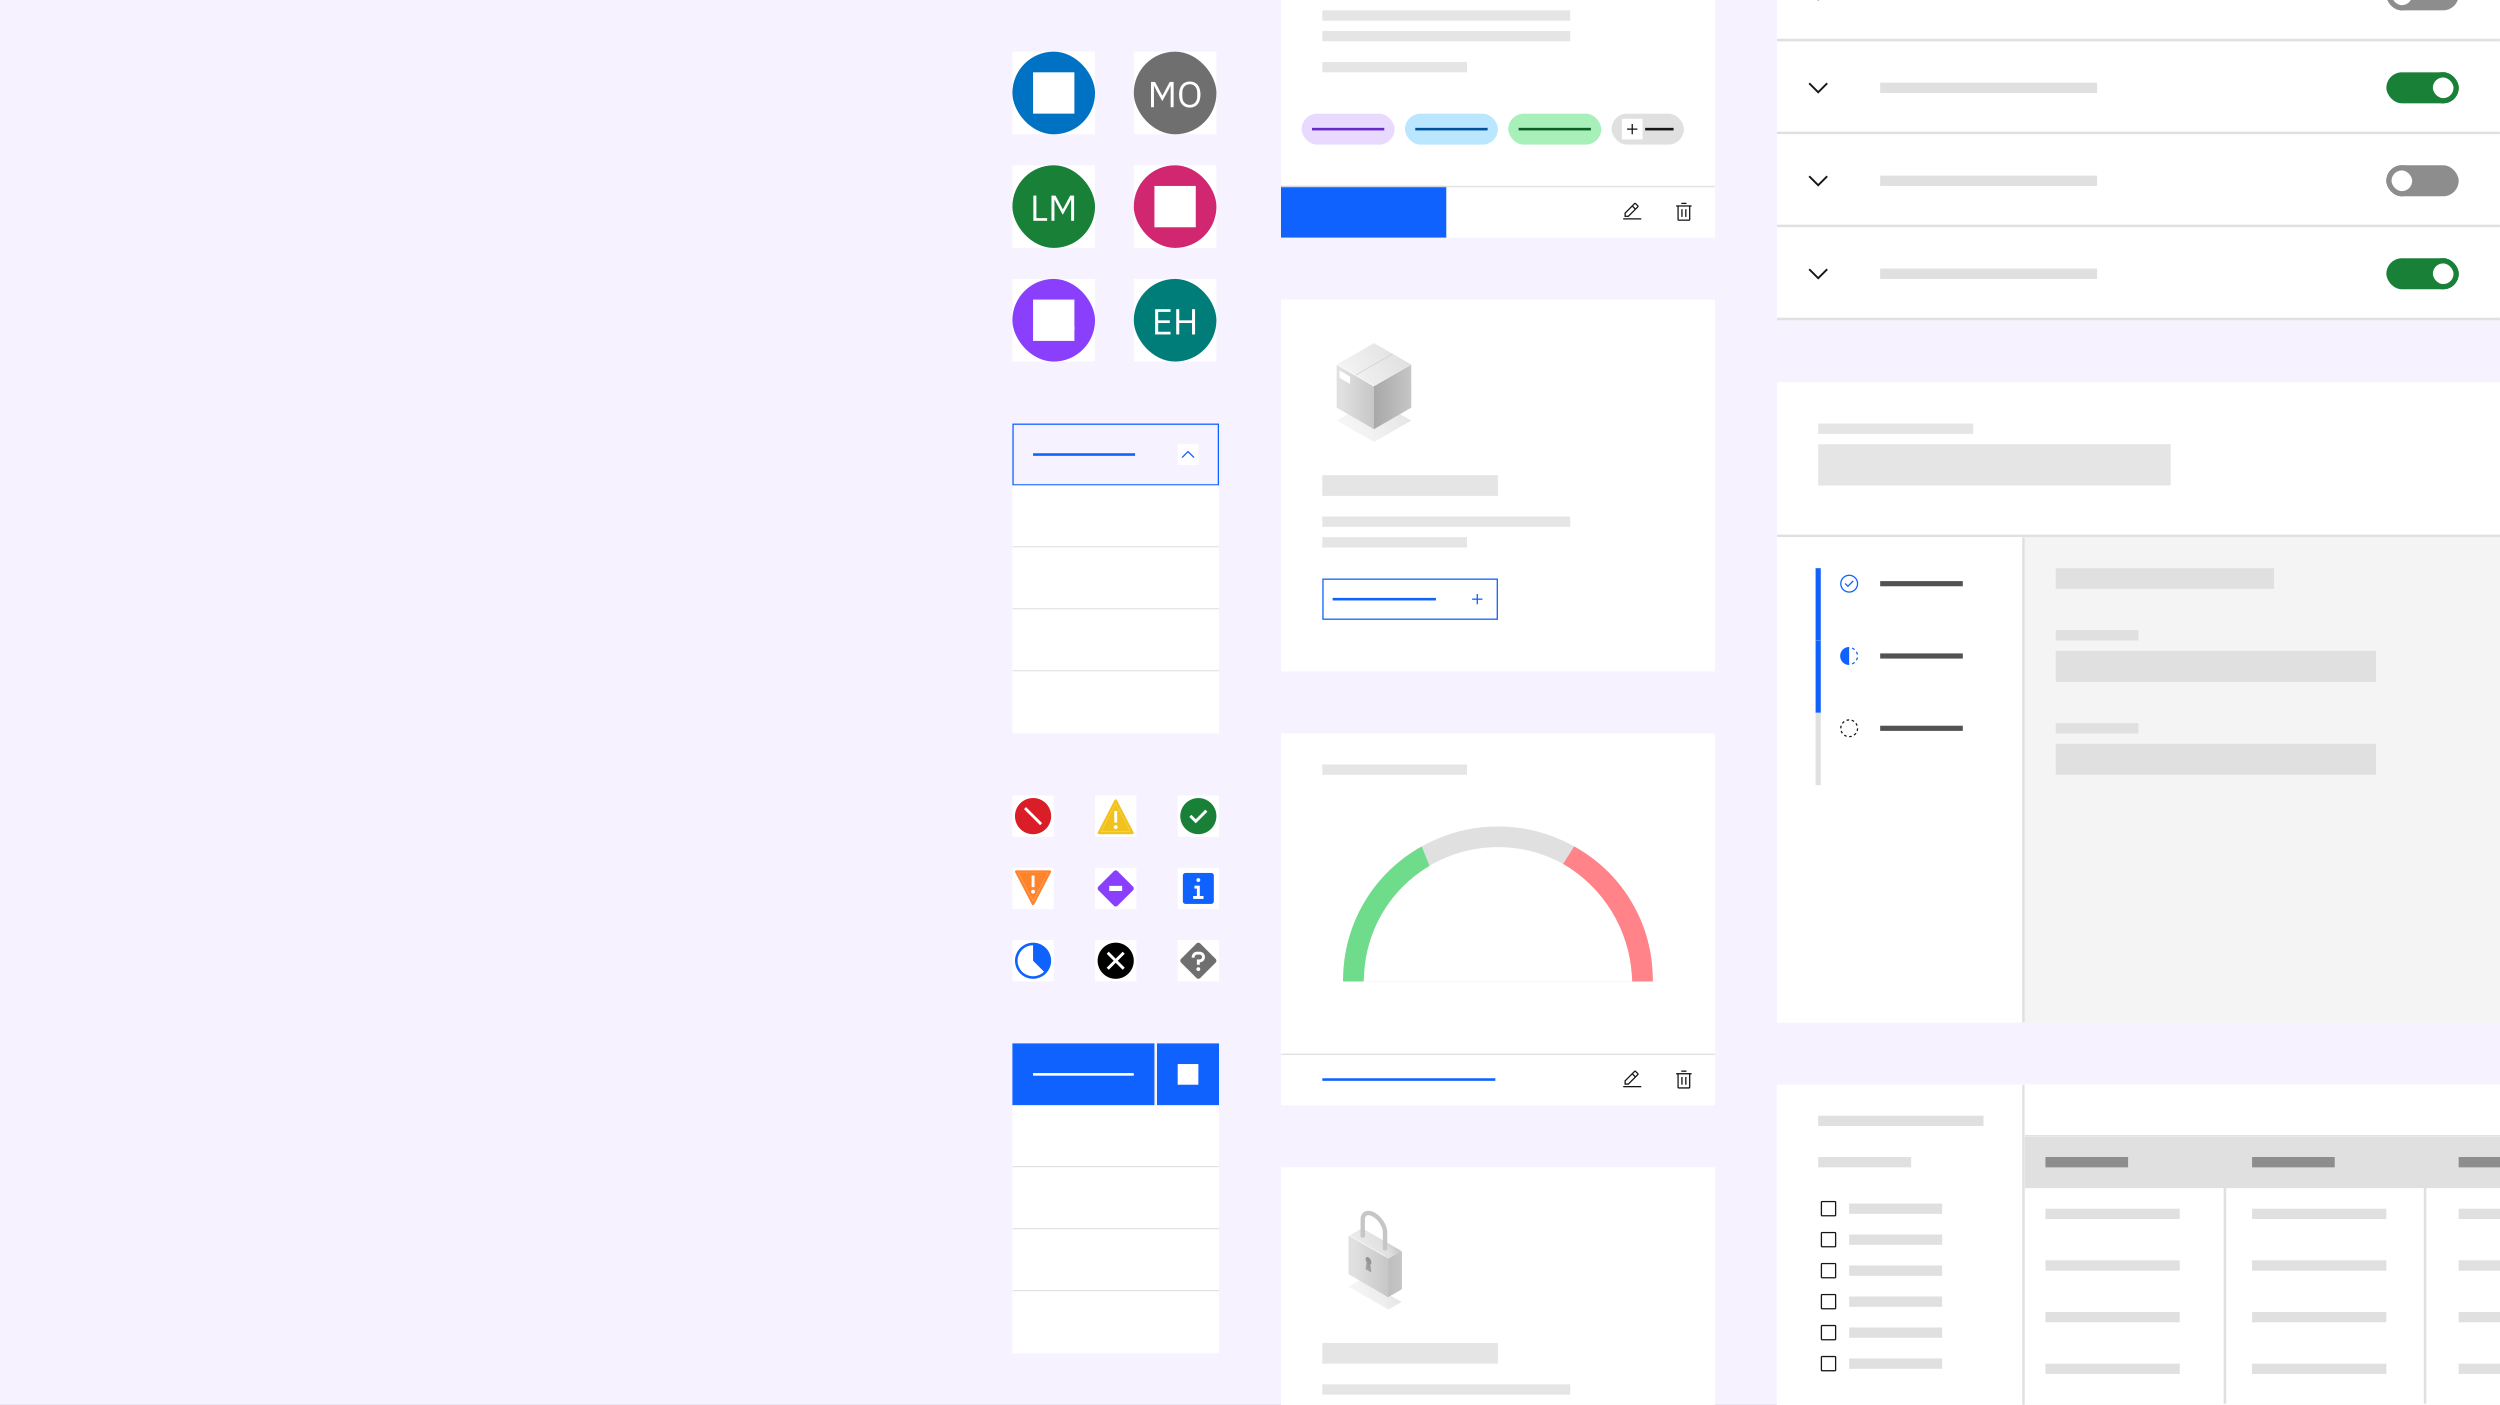 <svg width="1936" height="1088" viewBox="0 0 1936 1088" fill="none" xmlns="http://www.w3.org/2000/svg">
<rect x="0" y="0" width="1936" height="1088" fill="#333333" stroke="none"/>
<g clip-path="url(#clip0_26_95227)">
<rect width="1936" height="1088" fill="#F6F2FF"/>
<mask id="path-1-inside-1_26_95227" fill="white">
<path d="M1376 296H2208V416H1376V296Z"/>
</mask>
<path d="M1376 296H2208V416H1376V296Z" fill="white"/>
<rect width="120" height="8" transform="translate(1408 328)" fill="#E5E5E5"/>
<rect width="273" height="32" transform="translate(1408 344)" fill="#E5E5E5"/>
<path d="M2208 414H1376V418H2208V414Z" fill="#E0E0E0" mask="url(#path-1-inside-1_26_95227)"/>
<rect width="560" height="376" transform="translate(1376 416)" fill="#F4F4F4"/>
<rect width="169" height="16" transform="translate(1592 440)" fill="#E0E0E0"/>
<rect width="64" height="8" transform="translate(1592 488)" fill="#E0E0E0"/>
<rect width="248" height="24" transform="translate(1592 504)" fill="#E0E0E0"/>
<rect width="64" height="8" transform="translate(1592 560)" fill="#E0E0E0"/>
<rect width="248" height="24" transform="translate(1592 576)" fill="#E0E0E0"/>
<mask id="path-3-inside-2_26_95227" fill="white">
<path d="M1376 416H1568V792H1376V416Z"/>
</mask>
<path d="M1376 416H1568V792H1376V416Z" fill="white"/>
<rect width="16" height="16" transform="translate(1424 444)" fill="white" style="mix-blend-mode:multiply"/>
<path d="M1431 454.707L1428.5 452.207L1429.21 451.5L1431 453.293L1434.79 449.5L1435.5 450.207L1431 454.707Z" fill="#0F62FE"/>
<path d="M1432 445C1430.62 445 1429.26 445.411 1428.11 446.18C1426.96 446.949 1426.06 448.042 1425.53 449.321C1425 450.6 1424.86 452.008 1425.13 453.366C1425.4 454.723 1426.07 455.971 1427.05 456.95C1428.03 457.929 1429.28 458.595 1430.63 458.865C1431.99 459.136 1433.4 458.997 1434.68 458.467C1435.96 457.937 1437.05 457.04 1437.82 455.889C1438.59 454.738 1439 453.384 1439 452C1439 450.143 1438.26 448.363 1436.95 447.05C1435.64 445.737 1433.86 445 1432 445ZM1432 458C1430.81 458 1429.65 457.648 1428.67 456.989C1427.68 456.33 1426.91 455.392 1426.46 454.296C1426 453.2 1425.88 451.993 1426.12 450.829C1426.35 449.666 1426.92 448.596 1427.76 447.757C1428.6 446.918 1429.67 446.347 1430.83 446.115C1431.99 445.884 1433.2 446.003 1434.3 446.457C1435.39 446.911 1436.33 447.68 1436.99 448.667C1437.65 449.653 1438 450.813 1438 452C1438 453.591 1437.37 455.117 1436.24 456.243C1435.12 457.368 1433.59 458 1432 458Z" fill="#0F62FE"/>
<rect width="64" height="4" transform="translate(1456 450)" fill="#525252"/>
<path d="M1410 496V440H1406V496H1410Z" fill="#0F62FE" mask="url(#path-5-inside-3_26_95227)"/>
<rect width="16" height="16" transform="translate(1424 500)" fill="white" style="mix-blend-mode:multiply"/>
<path d="M1435.88 503.43L1436.52 502.664C1435.9 502.139 1435.2 501.726 1434.43 501.444L1434.09 502.382C1434.74 502.625 1435.35 502.979 1435.88 503.43Z" fill="#0F62FE"/>
<path d="M1437.9 507L1438.89 506.794C1438.75 505.995 1438.47 505.226 1438.07 504.523L1437.2 505C1437.55 505.622 1437.79 506.298 1437.9 507Z" fill="#0F62FE"/>
<path d="M1434.09 513.618L1434.43 514.557C1435.2 514.274 1435.9 513.861 1436.52 513.336L1435.88 512.57C1435.35 513.021 1434.74 513.375 1434.09 513.618Z" fill="#0F62FE"/>
<path d="M1437.2 511L1438.07 511.5C1438.47 510.789 1438.75 510.013 1438.89 509.206L1437.9 509.033C1437.79 509.724 1437.55 510.39 1437.2 511Z" fill="#0F62FE"/>
<path d="M1432 515V501C1430.14 501 1428.36 501.737 1427.05 503.05C1425.74 504.363 1425 506.143 1425 508C1425 509.857 1425.74 511.637 1427.05 512.95C1428.36 514.263 1430.14 515 1432 515Z" fill="#0F62FE"/>
<rect width="64" height="4" transform="translate(1456 506)" fill="#525252"/>
<path d="M1410 552V496H1406V552H1410Z" fill="#0F62FE" mask="url(#path-8-inside-4_26_95227)"/>
<rect width="16" height="16" transform="translate(1424 556)" fill="white" style="mix-blend-mode:multiply"/>
<path d="M1427.85 558.35C1427.28 558.79 1426.77 559.312 1426.35 559.9L1427.15 560.5C1427.52 559.991 1427.95 559.536 1428.45 559.15L1427.85 558.35Z" fill="#161616"/>
<path d="M1426.3 562.15L1425.35 561.85C1425.11 562.541 1424.99 563.268 1425 564H1426C1426 563.371 1426.1 562.746 1426.3 562.15Z" fill="#161616"/>
<path d="M1425.35 566.2C1425.58 566.897 1425.92 567.555 1426.35 568.15L1427.15 567.55C1426.79 567.044 1426.5 566.488 1426.3 565.9L1425.35 566.2Z" fill="#161616"/>
<path d="M1427.9 569.65C1428.5 570.081 1429.15 570.418 1429.85 570.65L1430.15 569.7C1429.56 569.498 1429.01 569.211 1428.5 568.85L1427.9 569.65Z" fill="#161616"/>
<path d="M1429.85 557.35L1430.15 558.3C1430.75 558.099 1431.37 557.998 1432 558V557C1431.27 556.99 1430.54 557.108 1429.85 557.35Z" fill="#161616"/>
<path d="M1436.1 569.65C1436.69 569.211 1437.21 568.689 1437.65 568.1L1436.85 567.5C1436.48 568.022 1436.02 568.478 1435.5 568.85L1436.1 569.65Z" fill="#161616"/>
<path d="M1437.7 565.85L1438.65 566.15C1438.87 565.453 1438.99 564.73 1439 564H1438C1438 564.629 1437.9 565.254 1437.7 565.85Z" fill="#161616"/>
<path d="M1438.6 561.8C1438.37 561.103 1438.03 560.445 1437.6 559.85L1436.8 560.45C1437.16 560.956 1437.45 561.512 1437.65 562.1L1438.6 561.8Z" fill="#161616"/>
<path d="M1436.05 558.3C1435.45 557.869 1434.8 557.532 1434.1 557.3L1433.8 558.25C1434.39 558.452 1434.94 558.739 1435.45 559.1L1436.05 558.3Z" fill="#161616"/>
<path d="M1434.15 570.65L1433.85 569.7C1433.25 569.901 1432.63 570.002 1432 570V571C1432.73 570.957 1433.45 570.839 1434.15 570.65Z" fill="#161616"/>
<rect width="64" height="4" transform="translate(1456 562)" fill="#525252"/>
<path d="M1410 608V552H1406V608H1410Z" fill="#E0E0E0" mask="url(#path-11-inside-5_26_95227)"/>
<path d="M1566 416V792H1570V416H1566Z" fill="#E0E0E0" mask="url(#path-3-inside-2_26_95227)"/>
<rect width="336" height="248" transform="translate(992 -104)" fill="white"/>
<rect x="1008" y="88" width="72" height="24" rx="12" fill="#E8DAFF"/>
<rect width="56" height="2" transform="translate(1016 99)" fill="#6929C4"/>
<rect x="1088" y="88" width="72" height="24" rx="12" fill="#BAE6FF"/>
<rect width="56" height="2" transform="translate(1096 99)" fill="#00539A"/>
<rect x="1168" y="88" width="72" height="24" rx="12" fill="#A7F0BA"/>
<rect width="56" height="2" transform="translate(1176 99)" fill="#0E6027"/>
<rect x="1248" y="88" width="56" height="24" rx="12" fill="#E0E0E0"/>
<rect width="16" height="16" transform="translate(1256 92)" fill="white" style="mix-blend-mode:multiply"/>
<path d="M1264.5 99.5V96H1263.5V99.5H1260V100.5H1263.5V104H1264.5V100.5H1268V99.5H1264.5Z" fill="#161616"/>
<rect width="22" height="2" transform="translate(1274 99)" fill="#161616"/>
<rect width="192" height="8" transform="translate(1024 8)" fill="#E5E5E5"/>
<rect width="192" height="8" transform="translate(1024 24)" fill="#E5E5E5"/>
<rect width="112" height="8" transform="translate(1024 48)" fill="#E5E5E5"/>
<mask id="path-19-inside-6_26_95227" fill="white">
<path d="M992 144H1328V184H992V144Z"/>
</mask>
<path d="M992 144H1328V184H992V144Z" fill="white"/>
<rect width="16" height="16" transform="translate(1296 156)" fill="white" style="mix-blend-mode:multiply"/>
<path d="M1303 162H1302V168H1303V162Z" fill="#161616"/>
<path d="M1306 162H1305V168H1306V162Z" fill="#161616"/>
<path d="M1298 159V160H1299V170C1299 170.265 1299.11 170.52 1299.29 170.707C1299.48 170.895 1299.73 171 1300 171H1308C1308.27 171 1308.52 170.895 1308.71 170.707C1308.89 170.52 1309 170.265 1309 170V160H1310V159H1298ZM1300 170V160H1308V170H1300Z" fill="#161616"/>
<path d="M1306 157H1302V158H1306V157Z" fill="#161616"/>
<rect width="16" height="16" transform="translate(1256 156)" fill="white" style="mix-blend-mode:multiply"/>
<path d="M1271 169H1257V170H1271V169Z" fill="#161616"/>
<path d="M1268.7 160.5C1269.1 160.1 1269.1 159.5 1268.7 159.1L1266.9 157.3C1266.5 156.9 1265.9 156.9 1265.5 157.3L1258 164.8V168H1261.2L1268.7 160.5ZM1266.2 158L1268 159.8L1266.5 161.3L1264.7 159.5L1266.2 158ZM1259 167V165.2L1264 160.2L1265.8 162L1260.8 167H1259Z" fill="#161616"/>
<rect width="128" height="40" transform="translate(992 144)" fill="#0F62FE"/>
<path d="M992 145H1328V143H992V145Z" fill="#E0E0E0" mask="url(#path-19-inside-6_26_95227)"/>
<rect width="336" height="288" transform="translate(992 232)" fill="white"/>
<path d="M1064 342.34L1035.13 325.67L1064 309.01L1092.86 325.67L1064 342.34Z" fill="url(#paint0_linear_26_95227)"/>
<path d="M1064 332.35L1035.12 315.68L1035.13 282.33L1064 298.99V332.35Z" fill="url(#paint1_linear_26_95227)"/>
<path d="M1092.88 315.68L1064 332.35V298.99L1092.87 282.33L1092.88 315.68Z" fill="url(#paint2_linear_26_95227)"/>
<path d="M1064 298.99L1035.13 282.33L1064 265.66L1092.87 282.33L1064 298.99Z" fill="url(#paint3_linear_26_95227)"/>
<path d="M1049.97 290.67L1078.64 274.12L1078.22 273.88L1049.54 290.44L1049.97 290.67Z" fill="#C6C6C6"/>
<path d="M1064 299.24L1035.13 282.57V282.33L1035.34 282.21L1064.21 298.88L1064 298.99V299.24Z" fill="white"/>
<path d="M1045.49 297.33L1037.29 292.6L1037.3 286.91L1045.49 291.65V297.33Z" fill="white"/>
<rect width="136" height="16" transform="translate(1024 368)" fill="#E5E5E5"/>
<rect width="192" height="8" transform="translate(1024 400)" fill="#E5E5E5"/>
<rect width="112" height="8" transform="translate(1024 416)" fill="#E5E5E5"/>
<rect width="16" height="16" transform="translate(1136 456)" fill="white" style="mix-blend-mode:multiply"/>
<path d="M1144.5 463.5V460H1143.5V463.5H1140V464.5H1143.5V468H1144.5V464.5H1148V463.5H1144.5Z" fill="#0F62FE"/>
<rect x="1024.5" y="448.5" width="135" height="31" stroke="#0F62FE"/>
<rect width="80" height="2" transform="translate(1032 463)" fill="#0F62FE"/>
<rect width="336" height="248" transform="translate(992 568)" fill="white"/>
<path d="M1040 760C1040 693.726 1093.73 640 1160 640V640C1226.27 640 1280 693.726 1280 760V760H1040V760Z" fill="#E0E0E0"/>
<path d="M1056 760C1056 702.562 1102.56 656 1160 656V656C1217.44 656 1264 702.562 1264 760V760H1056V760Z" fill="white"/>
<rect width="112" height="8" transform="translate(1024 592)" fill="#E5E5E5"/>
<path d="M1056 760H1040L1040.26 753.685C1041.96 712.593 1064.99 675.368 1101 655.5L1107 670.5C1077.32 687.997 1058.32 719.15 1056.37 753.549L1056 760Z" fill="#6FDC8C"/>
<path d="M1264 760H1280L1279.72 753.172C1278.03 712.212 1254.98 675.138 1219 655.5L1210.5 669C1241.72 687.239 1261.73 719.914 1263.77 756.018L1264 760Z" fill="#FF8389"/>
<mask id="path-36-inside-7_26_95227" fill="white">
<path d="M992 816H1328V856H992V816Z"/>
</mask>
<path d="M992 816H1328V856H992V816Z" fill="white"/>
<rect width="134" height="2" transform="translate(1024 835)" fill="#0F62FE"/>
<rect width="16" height="16" transform="translate(1296 828)" fill="white" style="mix-blend-mode:multiply"/>
<path d="M1303 834H1302V840H1303V834Z" fill="#161616"/>
<path d="M1306 834H1305V840H1306V834Z" fill="#161616"/>
<path d="M1298 831V832H1299V842C1299 842.265 1299.11 842.52 1299.29 842.707C1299.48 842.895 1299.73 843 1300 843H1308C1308.27 843 1308.52 842.895 1308.71 842.707C1308.89 842.52 1309 842.265 1309 842V832H1310V831H1298ZM1300 842V832H1308V842H1300Z" fill="#161616"/>
<path d="M1306 829H1302V830H1306V829Z" fill="#161616"/>
<rect width="16" height="16" transform="translate(1256 828)" fill="white" style="mix-blend-mode:multiply"/>
<path d="M1271 841H1257V842H1271V841Z" fill="#161616"/>
<path d="M1268.7 832.5C1269.1 832.1 1269.1 831.5 1268.7 831.1L1266.9 829.3C1266.5 828.9 1265.9 828.9 1265.5 829.3L1258 836.8V840H1261.2L1268.7 832.5ZM1266.2 830L1268 831.8L1266.5 833.3L1264.7 831.5L1266.2 830ZM1259 839V837.2L1264 832.2L1265.8 834L1260.8 839H1259Z" fill="#161616"/>
<path d="M992 817H1328V815H992V817Z" fill="#E0E0E0" mask="url(#path-36-inside-7_26_95227)"/>
<rect width="336" height="288" transform="translate(992 904)" fill="white"/>
<path d="M1044.28 996.39L1054.55 990.45L1085.35 1008.24L1075.09 1014.17L1044.28 996.39Z" fill="url(#paint4_linear_26_95227)"/>
<path d="M1085.16 968.9C1085.04 968.691 1084.87 968.515 1084.66 968.39L1083.56 967.75L1055.08 951.31C1055.01 951.258 1054.92 951.226 1054.84 951.215C1054.75 951.205 1054.66 951.217 1054.58 951.25L1044.47 957.08C1044.36 957.15 1046.63 985.85 1046.63 985.85L1050.93 988.64L1085.26 969.1C1085.23 969.03 1085.2 968.963 1085.16 968.9V968.9Z" fill="url(#paint5_linear_26_95227)"/>
<path d="M1085.16 998.45C1085.24 998.4 1085.3 998.328 1085.34 998.243C1085.38 998.158 1085.4 998.064 1085.39 997.97V969.64C1085.38 969.453 1085.34 969.269 1085.26 969.1L1050.93 988.64L1075.05 1004.28L1085.16 998.45Z" fill="url(#paint6_linear_26_95227)"/>
<path d="M1085.16 998.45C1085.24 998.4 1085.3 998.328 1085.34 998.243C1085.38 998.158 1085.4 998.064 1085.39 997.97V969.64C1085.38 969.453 1085.34 969.269 1085.26 969.1L1050.93 988.64L1075.05 1004.28L1085.16 998.45Z" fill="url(#paint7_linear_26_95227)"/>
<path d="M1070.88 967.4C1070.89 967.549 1070.95 967.691 1071.04 967.812C1071.12 967.933 1071.24 968.029 1071.38 968.09C1071.75 968.277 1072.17 968.375 1072.58 968.375C1073 968.375 1073.42 968.277 1073.79 968.09C1073.93 968.027 1074.04 967.929 1074.13 967.806C1074.22 967.683 1074.27 967.539 1074.28 967.39V967.39V954.27C1074.28 948.88 1070.13 942.27 1064.82 939.2C1061.82 937.44 1058.82 937.2 1056.6 938.42C1054.7 939.51 1053.6 941.61 1053.6 944.31V957.5C1053.61 957.651 1053.67 957.795 1053.75 957.918C1053.84 958.041 1053.96 958.138 1054.1 958.2C1054.47 958.387 1054.88 958.485 1055.3 958.485C1055.72 958.485 1056.13 958.387 1056.5 958.2C1056.64 958.137 1056.75 958.039 1056.84 957.916C1056.93 957.793 1056.98 957.65 1057 957.5V944.31C1056.94 943.748 1057.04 943.181 1057.26 942.665C1057.49 942.148 1057.85 941.699 1058.3 941.36C1059.38 940.74 1061.18 941.03 1063.12 942.15C1067.33 944.58 1070.88 950.15 1070.88 954.27V967.4Z" fill="url(#paint8_linear_26_95227)"/>
<path d="M1074.56 974.22L1073.46 973.59L1045 957.14C1044.93 957.079 1044.84 957.042 1044.75 957.034C1044.66 957.025 1044.57 957.045 1044.49 957.092C1044.41 957.138 1044.35 957.208 1044.31 957.292C1044.27 957.376 1044.26 957.47 1044.28 957.56V985.89C1044.29 986.153 1044.37 986.408 1044.51 986.63C1044.63 986.838 1044.8 987.014 1045 987.14L1073.46 1003.59L1074.56 1004.22C1074.63 1004.27 1074.71 1004.3 1074.8 1004.31C1074.88 1004.33 1074.97 1004.31 1075.05 1004.28C1075.13 1004.23 1075.19 1004.16 1075.23 1004.08C1075.27 1003.99 1075.29 1003.9 1075.28 1003.81V975.47C1075.27 975.22 1075.19 974.977 1075.07 974.76C1074.94 974.543 1074.77 974.358 1074.56 974.22Z" fill="url(#paint9_linear_26_95227)"/>
<path d="M1062 977.63C1061.96 976.849 1061.73 976.09 1061.34 975.412C1060.95 974.735 1060.4 974.159 1059.75 973.73C1058.5 973.01 1057.49 973.6 1057.49 975.03C1057.53 975.926 1057.82 976.793 1058.33 977.53L1057.49 982.84L1062 985.44L1061.16 979.17C1061.45 979.036 1061.68 978.815 1061.83 978.538C1061.98 978.261 1062.04 977.943 1062 977.63Z" fill="url(#paint10_linear_26_95227)"/>
<path d="M1075.41 974.51C1075.25 974.245 1075.03 974.021 1074.77 973.86L1073.67 973.23L1045.18 956.78L1045.08 956.73L1044.47 957.08C1044.53 957.065 1044.58 957.065 1044.64 957.08C1044.75 957.082 1044.86 957.117 1044.96 957.18L1073.46 973.59L1074.56 974.22C1074.76 974.348 1074.93 974.523 1075.05 974.73C1075.05 974.73 1075.1 974.82 1075.13 974.87L1075.49 974.66L1075.41 974.51Z" fill="url(#paint11_linear_26_95227)"/>
<rect width="136" height="16" transform="translate(1024 1040)" fill="#E5E5E5"/>
<rect width="192" height="8" transform="translate(1024 1072)" fill="#E5E5E5"/>
<rect width="656" height="248" transform="translate(1376 840)" fill="white"/>
<mask id="path-48-inside-8_26_95227" fill="white">
<path d="M1566 840H2030V880H1566V840Z"/>
</mask>
<path d="M1566 840H2030V880H1566V840Z" fill="white"/>
<path d="M2030 879H1566V881H2030V879Z" fill="#E0E0E0" mask="url(#path-48-inside-8_26_95227)"/>
<mask id="path-50-inside-9_26_95227" fill="white">
<path d="M1568 880H2032V920H1568V880Z"/>
</mask>
<path d="M1568 880H2032V920H1568V880Z" fill="#E0E0E0"/>
<rect width="64" height="8" transform="translate(1584 896)" fill="#8D8D8D"/>
<rect width="64" height="8" transform="translate(1744 896)" fill="#8D8D8D"/>
<rect width="64" height="8" transform="translate(1904 896)" fill="#8D8D8D"/>
<path d="M2032 919H1568V921H2032V919Z" fill="#E0E0E0" mask="url(#path-50-inside-9_26_95227)"/>
<rect width="104" height="8" transform="translate(1584 936)" fill="#E0E0E0"/>
<rect width="104" height="8" transform="translate(1584 976)" fill="#E0E0E0"/>
<rect width="104" height="8" transform="translate(1584 1016)" fill="#E0E0E0"/>
<rect width="104" height="8" transform="translate(1584 1056)" fill="#E0E0E0"/>
<path d="M1722 920V1087H1724V920H1722Z" fill="#E0E0E0" mask="url(#path-52-inside-10_26_95227)"/>
<rect width="104" height="8" transform="translate(1744 936)" fill="#E0E0E0"/>
<rect width="104" height="8" transform="translate(1744 976)" fill="#E0E0E0"/>
<rect width="104" height="8" transform="translate(1744 1016)" fill="#E0E0E0"/>
<rect width="104" height="8" transform="translate(1744 1056)" fill="#E0E0E0"/>
<path d="M1877 920V1087H1879V920H1877Z" fill="#E0E0E0" mask="url(#path-54-inside-11_26_95227)"/>
<rect width="104" height="8" transform="translate(1904 936)" fill="#E0E0E0"/>
<rect width="104" height="8" transform="translate(1904 976)" fill="#E0E0E0"/>
<rect width="104" height="8" transform="translate(1904 1016)" fill="#E0E0E0"/>
<rect width="104" height="8" transform="translate(1904 1056)" fill="#E0E0E0"/>
<path d="M2032 920V1087H2034V920H2032Z" fill="#E0E0E0" mask="url(#path-56-inside-12_26_95227)"/>
<mask id="path-58-inside-13_26_95227" fill="white">
<path d="M1376 840H1568V1088H1376V840Z"/>
</mask>
<path d="M1376 840H1568V1088H1376V840Z" fill="white"/>
<rect width="128" height="8" transform="translate(1408 864)" fill="#E0E0E0"/>
<rect width="72" height="8" transform="translate(1408 896)" fill="#E0E0E0"/>
<rect width="16" height="16" transform="translate(1408 928)" fill="white" style="mix-blend-mode:multiply"/>
<path d="M1421 930H1411C1410.73 930 1410.48 930.105 1410.29 930.293C1410.11 930.48 1410 930.735 1410 931V941C1410 941.265 1410.11 941.52 1410.29 941.707C1410.48 941.895 1410.73 942 1411 942H1421C1421.27 942 1421.52 941.895 1421.71 941.707C1421.89 941.52 1422 941.265 1422 941V931C1422 930.735 1421.89 930.48 1421.71 930.293C1421.52 930.105 1421.27 930 1421 930ZM1411 941V931H1421V941H1411Z" fill="#161616"/>
<rect width="72" height="8" transform="translate(1432 932)" fill="#E0E0E0"/>
<rect width="16" height="16" transform="translate(1408 952)" fill="white" style="mix-blend-mode:multiply"/>
<path d="M1421 954H1411C1410.73 954 1410.48 954.105 1410.29 954.293C1410.11 954.48 1410 954.735 1410 955V965C1410 965.265 1410.11 965.52 1410.29 965.707C1410.48 965.895 1410.73 966 1411 966H1421C1421.27 966 1421.52 965.895 1421.71 965.707C1421.89 965.52 1422 965.265 1422 965V955C1422 954.735 1421.89 954.48 1421.71 954.293C1421.52 954.105 1421.27 954 1421 954ZM1411 965V955H1421V965H1411Z" fill="#161616"/>
<rect width="72" height="8" transform="translate(1432 956)" fill="#E0E0E0"/>
<rect width="16" height="16" transform="translate(1408 976)" fill="white" style="mix-blend-mode:multiply"/>
<path d="M1421 978H1411C1410.73 978 1410.48 978.105 1410.29 978.293C1410.11 978.48 1410 978.735 1410 979V989C1410 989.265 1410.11 989.52 1410.29 989.707C1410.48 989.895 1410.73 990 1411 990H1421C1421.27 990 1421.52 989.895 1421.71 989.707C1421.89 989.52 1422 989.265 1422 989V979C1422 978.735 1421.89 978.48 1421.71 978.293C1421.52 978.105 1421.27 978 1421 978ZM1411 989V979H1421V989H1411Z" fill="#161616"/>
<rect width="72" height="8" transform="translate(1432 980)" fill="#E0E0E0"/>
<rect width="16" height="16" transform="translate(1408 1000)" fill="white" style="mix-blend-mode:multiply"/>
<path d="M1421 1002H1411C1410.73 1002 1410.48 1002.11 1410.29 1002.29C1410.11 1002.48 1410 1002.73 1410 1003V1013C1410 1013.27 1410.11 1013.52 1410.29 1013.71C1410.48 1013.89 1410.73 1014 1411 1014H1421C1421.27 1014 1421.52 1013.89 1421.71 1013.71C1421.89 1013.52 1422 1013.27 1422 1013V1003C1422 1002.73 1421.89 1002.48 1421.71 1002.29C1421.52 1002.11 1421.27 1002 1421 1002ZM1411 1013V1003H1421V1013H1411Z" fill="#161616"/>
<rect width="72" height="8" transform="translate(1432 1004)" fill="#E0E0E0"/>
<rect width="16" height="16" transform="translate(1408 1024)" fill="white" style="mix-blend-mode:multiply"/>
<path d="M1421 1026H1411C1410.73 1026 1410.48 1026.11 1410.29 1026.29C1410.11 1026.48 1410 1026.73 1410 1027V1037C1410 1037.27 1410.11 1037.52 1410.29 1037.71C1410.48 1037.89 1410.73 1038 1411 1038H1421C1421.27 1038 1421.52 1037.89 1421.71 1037.71C1421.89 1037.52 1422 1037.27 1422 1037V1027C1422 1026.73 1421.89 1026.48 1421.71 1026.29C1421.52 1026.11 1421.27 1026 1421 1026ZM1411 1037V1027H1421V1037H1411Z" fill="#161616"/>
<rect width="72" height="8" transform="translate(1432 1028)" fill="#E0E0E0"/>
<rect width="16" height="16" transform="translate(1408 1048)" fill="white" style="mix-blend-mode:multiply"/>
<path d="M1421 1050H1411C1410.73 1050 1410.48 1050.11 1410.29 1050.29C1410.11 1050.48 1410 1050.73 1410 1051V1061C1410 1061.27 1410.11 1061.52 1410.29 1061.71C1410.48 1061.89 1410.73 1062 1411 1062H1421C1421.27 1062 1421.52 1061.89 1421.71 1061.71C1421.89 1061.52 1422 1061.27 1422 1061V1051C1422 1050.73 1421.89 1050.48 1421.71 1050.29C1421.52 1050.11 1421.27 1050 1421 1050ZM1411 1061V1051H1421V1061H1411Z" fill="#161616"/>
<rect width="72" height="8" transform="translate(1432 1052)" fill="#E0E0E0"/>
<path d="M1566 840V1088H1570V840H1566Z" fill="#E0E0E0" mask="url(#path-58-inside-13_26_95227)"/>
<mask id="path-66-inside-14_26_95227" fill="white">
<path d="M1568 840H2032V880H1568V840Z"/>
</mask>
<path d="M1568 840H2032V880H1568V840Z" fill="white"/>
<path d="M2032 879H1568V881H2032V879Z" fill="#E0E0E0" mask="url(#path-66-inside-14_26_95227)"/>
<rect width="64" height="64" transform="translate(784 40)" fill="white" style="mix-blend-mode:multiply"/>
<rect x="784" y="40" width="64" height="64" rx="32" fill="#0072C3"/>
<rect width="32" height="32" transform="translate(800 56)" fill="white" style="mix-blend-mode:multiply"/>
<path d="M816 60C816.989 60 817.956 60.293 818.778 60.843C819.6 61.392 820.241 62.173 820.619 63.087C820.998 64 821.097 65.005 820.904 65.975C820.711 66.945 820.235 67.836 819.536 68.535C818.836 69.235 817.945 69.711 816.975 69.904C816.006 70.097 815 69.998 814.087 69.619C813.173 69.241 812.392 68.6 811.843 67.778C811.293 66.956 811 65.989 811 65C811 63.674 811.527 62.402 812.464 61.465C813.402 60.527 814.674 60 816 60ZM816 58C814.616 58 813.262 58.41 812.111 59.18C810.96 59.949 810.063 61.042 809.533 62.321C809.003 63.6 808.864 65.008 809.135 66.366C809.405 67.724 810.071 68.971 811.05 69.95C812.029 70.929 813.277 71.595 814.634 71.865C815.992 72.136 817.4 71.997 818.679 71.467C819.958 70.937 821.051 70.04 821.82 68.889C822.589 67.738 823 66.385 823 65C823 63.144 822.263 61.363 820.95 60.05C819.637 58.737 817.857 58 816 58Z" fill="white"/>
<path d="M826 86H824V81C824 80.343 823.871 79.693 823.619 79.087C823.368 78.48 823 77.929 822.536 77.465C822.071 77 821.52 76.632 820.913 76.381C820.307 76.129 819.657 76 819 76H813C811.674 76 810.402 76.527 809.464 77.465C808.527 78.402 808 79.674 808 81V86H806V81C806 79.144 806.737 77.363 808.05 76.05C809.363 74.737 811.143 74 813 74H819C820.857 74 822.637 74.737 823.95 76.05C825.263 77.363 826 79.144 826 81V86Z" fill="white"/>
<rect width="64" height="64" transform="translate(878 40)" fill="white" style="mix-blend-mode:multiply"/>
<rect x="878" y="40" width="64" height="64" rx="32" fill="#6F6F6F"/>
<path d="M891.331 83V63.456H894.467L900.067 73.984H900.207L905.835 63.456H908.859V83H906.563V66.536H906.423L904.771 69.812L900.095 78.324L895.419 69.812L893.767 66.536H893.627V83H891.331ZM921.361 83.336C916.321 83.336 913.073 79.78 913.073 73.228C913.073 66.676 916.321 63.12 921.361 63.12C926.401 63.12 929.649 66.676 929.649 73.228C929.649 79.78 926.401 83.336 921.361 83.336ZM921.361 81.236C924.749 81.236 927.129 78.716 927.129 74.852V71.604C927.129 67.74 924.749 65.22 921.361 65.22C917.973 65.22 915.593 67.74 915.593 71.604V74.852C915.593 78.716 917.973 81.236 921.361 81.236Z" fill="white"/>
<rect width="64" height="64" transform="translate(784 128)" fill="white" style="mix-blend-mode:multiply"/>
<rect x="784" y="128" width="64" height="64" rx="32" fill="#198038"/>
<path d="M810.897 171H800.229V151.456H802.581V168.928H810.897V171ZM814.256 171V151.456H817.392L822.992 161.984H823.132L828.76 151.456H831.784V171H829.488V154.536H829.348L827.696 157.812L823.02 166.324L818.344 157.812L816.692 154.536H816.552V171H814.256Z" fill="white"/>
<rect width="64" height="64" transform="translate(878 128)" fill="white" style="mix-blend-mode:multiply"/>
<rect x="878" y="128" width="64" height="64" rx="32" fill="#D12771"/>
<rect width="32" height="32" transform="translate(894 144)" fill="white" style="mix-blend-mode:multiply"/>
<path d="M925 174H923V171C923 170.204 922.684 169.441 922.121 168.879C921.559 168.316 920.796 168 920 168H916C915.204 168 914.441 168.316 913.879 168.879C913.316 169.441 913 170.204 913 171V174H911V171C911 169.674 911.527 168.402 912.464 167.464C913.402 166.527 914.674 166 916 166H920C921.326 166 922.598 166.527 923.536 167.464C924.473 168.402 925 169.674 925 171V174Z" fill="white"/>
<path d="M918 156C918.593 156 919.173 156.176 919.667 156.506C920.16 156.835 920.545 157.304 920.772 157.852C920.999 158.4 921.058 159.003 920.942 159.585C920.827 160.167 920.541 160.702 920.121 161.121C919.702 161.541 919.167 161.827 918.585 161.942C918.003 162.058 917.4 161.999 916.852 161.772C916.304 161.545 915.835 161.16 915.506 160.667C915.176 160.173 915 159.593 915 159C915 158.204 915.316 157.441 915.879 156.879C916.441 156.316 917.204 156 918 156ZM918 154C917.011 154 916.044 154.293 915.222 154.843C914.4 155.392 913.759 156.173 913.381 157.087C913.002 158 912.903 159.006 913.096 159.975C913.289 160.945 913.765 161.836 914.464 162.536C915.164 163.235 916.055 163.711 917.025 163.904C917.994 164.097 919 163.998 919.913 163.619C920.827 163.241 921.608 162.6 922.157 161.778C922.707 160.956 923 159.989 923 159C923 157.674 922.473 156.402 921.536 155.464C920.598 154.527 919.326 154 918 154Z" fill="white"/>
<path d="M909 166H907V163C907 162.204 906.684 161.441 906.121 160.879C905.559 160.316 904.796 160 904 160H900C899.204 160 898.441 160.316 897.879 160.879C897.316 161.441 897 162.204 897 163V166H895V163C895 161.674 895.527 160.402 896.464 159.464C897.402 158.527 898.674 158 900 158H904C905.326 158 906.598 158.527 907.536 159.464C908.473 160.402 909 161.674 909 163V166Z" fill="white"/>
<path d="M902 148C902.593 148 903.173 148.176 903.667 148.506C904.16 148.835 904.545 149.304 904.772 149.852C904.999 150.4 905.058 151.003 904.942 151.585C904.827 152.167 904.541 152.702 904.121 153.121C903.702 153.541 903.167 153.827 902.585 153.942C902.003 154.058 901.4 153.999 900.852 153.772C900.304 153.545 899.835 153.16 899.506 152.667C899.176 152.173 899 151.593 899 151C899 150.204 899.316 149.441 899.879 148.879C900.441 148.316 901.204 148 902 148ZM902 146C901.011 146 900.044 146.293 899.222 146.843C898.4 147.392 897.759 148.173 897.381 149.087C897.002 150 896.903 151.006 897.096 151.975C897.289 152.945 897.765 153.836 898.464 154.536C899.164 155.235 900.055 155.711 901.025 155.904C901.994 156.097 903 155.998 903.913 155.619C904.827 155.241 905.608 154.6 906.157 153.778C906.707 152.956 907 151.989 907 151C907 149.674 906.473 148.402 905.536 147.464C904.598 146.527 903.326 146 902 146Z" fill="white"/>
<rect width="64" height="64" transform="translate(784 216)" fill="white" style="mix-blend-mode:multiply"/>
<rect x="784" y="216" width="64" height="64" rx="32" fill="#8A3FFC"/>
<rect width="32" height="32" transform="translate(800 232)" fill="white" style="mix-blend-mode:multiply"/>
<path d="M816 242C814.409 242 812.883 242.632 811.757 243.757C810.632 244.883 810 246.409 810 248V256C810 257.591 810.632 259.117 811.757 260.243C812.883 261.368 814.409 262 816 262C817.591 262 819.117 261.368 820.243 260.243C821.368 259.117 822 257.591 822 256V248C822 246.409 821.368 244.883 820.243 243.757C819.117 242.632 817.591 242 816 242ZM811.75 249.87H820.25V254.12H811.75V249.87ZM816 260.25C814.874 260.245 813.796 259.795 813.001 258.999C812.205 258.204 811.755 257.126 811.75 256V255.87H820.25V256C820.245 257.126 819.795 258.204 818.999 258.999C818.204 259.795 817.126 260.245 816 260.25ZM820.25 248.12H811.75V248C811.75 246.873 812.198 245.792 812.995 244.995C813.792 244.198 814.873 243.75 816 243.75C817.127 243.75 818.208 244.198 819.005 244.995C819.802 245.792 820.25 246.873 820.25 248V248.12Z" fill="white"/>
<path d="M830.66 251.21L824 245V254.1C824 255.161 824.421 256.178 825.172 256.928C825.922 257.679 826.939 258.1 828 258.1C829.061 258.1 830.078 257.679 830.828 256.928C831.579 256.178 832 255.161 832 254.1C831.997 253.55 831.876 253.008 831.645 252.509C831.413 252.01 831.078 251.567 830.66 251.21ZM828 256.35C827.403 256.35 826.831 256.113 826.409 255.691C825.987 255.269 825.75 254.697 825.75 254.1V249L829.47 252.47C829.694 252.658 829.875 252.892 830.001 253.156C830.126 253.42 830.194 253.708 830.2 254C830.213 254.3 830.167 254.599 830.063 254.88C829.959 255.162 829.8 255.419 829.595 255.638C829.39 255.857 829.143 256.033 828.869 256.155C828.595 256.277 828.3 256.344 828 256.35Z" fill="white"/>
<path d="M800 254.1C800 255.161 800.421 256.178 801.172 256.928C801.922 257.679 802.939 258.1 804 258.1C805.061 258.1 806.078 257.679 806.828 256.928C807.579 256.178 808 255.161 808 254.1V245L801.34 251.21C800.925 251.569 800.591 252.013 800.36 252.511C800.129 253.009 800.006 253.551 800 254.1ZM802.48 252.54L806.25 249V254.1C806.25 254.697 806.013 255.269 805.591 255.691C805.169 256.113 804.597 256.35 804 256.35C803.403 256.35 802.831 256.113 802.409 255.691C801.987 255.269 801.75 254.697 801.75 254.1C801.751 253.803 801.817 253.509 801.943 253.24C802.069 252.97 802.252 252.732 802.48 252.54Z" fill="white"/>
<path d="M815 237.5C815 236.808 814.795 236.131 814.41 235.556C814.026 234.98 813.479 234.531 812.839 234.266C812.2 234.002 811.496 233.932 810.817 234.067C810.138 234.202 809.515 234.536 809.025 235.025C808.536 235.515 808.202 236.138 808.067 236.817C807.932 237.496 808.002 238.2 808.266 238.839C808.531 239.479 808.98 240.026 809.556 240.41C810.131 240.795 810.808 241 811.5 241C812.428 241 813.318 240.631 813.975 239.975C814.631 239.318 815 238.428 815 237.5ZM809.75 237.5C809.75 237.154 809.853 236.816 810.045 236.528C810.237 236.24 810.511 236.016 810.83 235.883C811.15 235.751 811.502 235.716 811.841 235.784C812.181 235.851 812.493 236.018 812.737 236.263C812.982 236.507 813.149 236.819 813.216 237.159C813.284 237.498 813.249 237.85 813.117 238.17C812.984 238.489 812.76 238.763 812.472 238.955C812.184 239.147 811.846 239.25 811.5 239.25C811.037 239.245 810.595 239.059 810.268 238.732C809.941 238.405 809.755 237.963 809.75 237.5Z" fill="white"/>
<path d="M820.5 234C819.808 234 819.131 234.205 818.556 234.59C817.98 234.974 817.531 235.521 817.266 236.161C817.002 236.8 816.932 237.504 817.067 238.183C817.202 238.862 817.536 239.485 818.025 239.975C818.515 240.464 819.138 240.798 819.817 240.933C820.496 241.068 821.2 240.998 821.839 240.734C822.479 240.469 823.026 240.02 823.41 239.444C823.795 238.869 824 238.192 824 237.5C824 236.572 823.631 235.682 822.975 235.025C822.318 234.369 821.428 234 820.5 234ZM820.5 239.25C820.154 239.25 819.816 239.147 819.528 238.955C819.24 238.763 819.016 238.489 818.883 238.17C818.751 237.85 818.716 237.498 818.784 237.159C818.851 236.819 819.018 236.507 819.263 236.263C819.507 236.018 819.819 235.851 820.159 235.784C820.498 235.716 820.85 235.751 821.17 235.883C821.489 236.016 821.763 236.24 821.955 236.528C822.147 236.816 822.25 237.154 822.25 237.5C822.245 237.963 822.059 238.405 821.732 238.732C821.405 239.059 820.963 239.245 820.5 239.25Z" fill="white"/>
<rect width="64" height="64" transform="translate(878 216)" fill="white" style="mix-blend-mode:multiply"/>
<rect x="878" y="216" width="64" height="64" rx="32" fill="#007D79"/>
<path d="M906.471 259H894.543V239.456H906.471V241.528H896.895V248.08H905.911V250.152H896.895V256.928H906.471V259ZM923.104 259V250.152H913.22V259H910.868V239.456H913.22V248.08H923.104V239.456H925.456V259H923.104Z" fill="white"/>
<rect width="16" height="16" transform="translate(928 360) rotate(-180)" fill="white" style="mix-blend-mode:multiply"/>
<path d="M920 349L925 354L924.3 354.7L920 350.4L915.7 354.7L915 354L920 349Z" fill="#0F62FE"/>
<rect width="79" height="2" transform="translate(800 351)" fill="#0F62FE"/>
<rect x="784.5" y="328.5" width="159" height="47" stroke="#0F62FE"/>
<mask id="path-82-inside-15_26_95227" fill="white">
<path d="M784 376H944V424H784V376Z"/>
</mask>
<path d="M784 376H944V424H784V376Z" fill="white"/>
<path d="M944 423H784V425H944V423Z" fill="#E0E0E0" mask="url(#path-82-inside-15_26_95227)"/>
<mask id="path-84-inside-16_26_95227" fill="white">
<path d="M784 424H944V472H784V424Z"/>
</mask>
<path d="M784 424H944V472H784V424Z" fill="white"/>
<path d="M944 471H784V473H944V471Z" fill="#E0E0E0" mask="url(#path-84-inside-16_26_95227)"/>
<mask id="path-86-inside-17_26_95227" fill="white">
<path d="M784 472H944V520H784V472Z"/>
</mask>
<path d="M784 472H944V520H784V472Z" fill="white"/>
<path d="M944 519H784V521H944V519Z" fill="#E0E0E0" mask="url(#path-86-inside-17_26_95227)"/>
<rect width="160" height="48" transform="translate(784 520)" fill="white"/>
<rect width="32" height="32" transform="translate(784 616)" fill="white" style="mix-blend-mode:multiply"/>
<path d="M800 618C798.158 617.989 796.333 618.343 794.629 619.042C792.925 619.742 791.377 620.773 790.075 622.075C788.773 623.377 787.742 624.925 787.042 626.629C786.343 628.333 785.989 630.158 786 632C785.989 633.842 786.343 635.667 787.042 637.371C787.742 639.075 788.773 640.623 790.075 641.925C791.377 643.227 792.925 644.258 794.629 644.958C796.333 645.657 798.158 646.011 800 646C801.842 646.011 803.667 645.657 805.371 644.958C807.075 644.258 808.623 643.227 809.925 641.925C811.227 640.623 812.258 639.075 812.958 637.371C813.657 635.667 814.011 633.842 814 632C814.011 630.158 813.657 628.333 812.958 626.629C812.258 624.925 811.227 623.377 809.925 622.075C808.623 620.773 807.075 619.742 805.371 619.042C803.667 618.343 801.842 617.989 800 618ZM805.445 639L793 626.556L794.556 625L807 637.445L805.445 639Z" fill="#DA1E28"/>
<rect x="862" y="626" width="4" height="16" fill="#161616"/>
<rect width="32" height="32" transform="translate(848 616)" fill="white" style="mix-blend-mode:multiply"/>
<path d="M864.002 622.171H863.998L852.649 643.997L852.651 644H875.349L875.351 643.997L864.002 622.171ZM862.875 628H865.125V637H862.875V628ZM864 642C863.703 642 863.413 641.912 863.167 641.747C862.92 641.582 862.728 641.348 862.614 641.074C862.501 640.8 862.471 640.498 862.529 640.207C862.587 639.916 862.73 639.649 862.939 639.439C863.149 639.23 863.416 639.087 863.707 639.029C863.998 638.971 864.3 639.001 864.574 639.114C864.848 639.228 865.082 639.42 865.247 639.667C865.412 639.913 865.5 640.203 865.5 640.5C865.5 640.898 865.342 641.279 865.061 641.561C864.779 641.842 864.398 642 864 642Z" fill="#F1C21B"/>
<path d="M877 646H851C850.828 646 850.659 645.956 850.51 645.871C850.36 645.787 850.234 645.666 850.145 645.519C850.056 645.372 850.006 645.205 850.001 645.033C849.995 644.861 850.034 644.691 850.113 644.539L863.113 619.539C863.197 619.376 863.325 619.24 863.481 619.145C863.637 619.05 863.817 619 864 619C864.183 619 864.363 619.05 864.519 619.145C864.675 619.24 864.803 619.376 864.887 619.539L877.887 644.539C877.966 644.691 878.005 644.861 877.999 645.033C877.994 645.205 877.944 645.372 877.855 645.519C877.766 645.666 877.64 645.787 877.49 645.871C877.341 645.956 877.172 646 877 646ZM852.651 644H875.349L875.351 643.997L864.002 622.171H863.998L852.649 643.997L852.651 644Z" fill="#F1C21B"/>
<rect width="32" height="32" transform="translate(912 616)" fill="white" style="mix-blend-mode:multiply"/>
<path d="M928 618C925.231 618 922.524 618.821 920.222 620.359C917.92 621.898 916.125 624.084 915.066 626.642C914.006 629.201 913.729 632.016 914.269 634.731C914.809 637.447 916.143 639.942 918.101 641.899C920.058 643.857 922.553 645.191 925.269 645.731C927.984 646.271 930.799 645.994 933.358 644.934C935.916 643.875 938.102 642.08 939.641 639.778C941.179 637.476 942 634.769 942 632C942 628.287 940.525 624.726 937.899 622.101C935.274 619.475 931.713 618 928 618ZM926 637.591L921 632.591L922.591 631L926 634.409L933.41 627L935.006 628.586L926 637.591Z" fill="#198038"/>
<rect x="798" y="678" width="4" height="16" fill="#161616"/>
<rect width="32" height="32" transform="translate(784 672)" fill="white" style="mix-blend-mode:multiply"/>
<path d="M811.349 676H788.651L788.649 676.003L799.998 697.829H800.002L811.351 676.003L811.349 676ZM798.875 678H801.125V687H798.875V678ZM800 692C799.703 692 799.413 691.912 799.167 691.747C798.92 691.582 798.728 691.348 798.614 691.074C798.501 690.8 798.471 690.498 798.529 690.207C798.587 689.916 798.73 689.649 798.939 689.439C799.149 689.23 799.416 689.087 799.707 689.029C799.998 688.971 800.3 689.001 800.574 689.114C800.848 689.228 801.082 689.42 801.247 689.667C801.412 689.913 801.5 690.203 801.5 690.5C801.5 690.898 801.342 691.279 801.061 691.561C800.779 691.842 800.398 692 800 692Z" fill="#FF832B"/>
<path d="M813.855 674.481C813.944 674.628 813.994 674.795 813.999 674.967C814.005 675.138 813.966 675.309 813.887 675.461L800.887 700.461C800.803 700.623 800.675 700.759 800.519 700.854C800.362 700.949 800.183 701 800 701C799.817 701 799.637 700.949 799.481 700.854C799.325 700.759 799.197 700.623 799.113 700.461L786.113 675.461C786.034 675.309 785.995 675.138 786.001 674.967C786.006 674.795 786.056 674.628 786.145 674.481C786.235 674.334 786.36 674.213 786.51 674.129C786.659 674.044 786.828 674 787 674H813C813.172 674 813.341 674.044 813.49 674.129C813.64 674.213 813.766 674.334 813.855 674.481ZM788.649 676.003L799.998 697.829H800.002L811.351 676.003L811.349 676H788.651L788.649 676.003Z" fill="#FF832B"/>
<rect width="32" height="32" transform="translate(848 672)" fill="white" style="mix-blend-mode:multiply"/>
<path d="M877.416 686.59L865.41 674.584C865.036 674.21 864.529 674 864 674C863.472 674 862.965 674.21 862.591 674.584L850.584 686.59C850.21 686.964 850 687.471 850 688C850 688.529 850.21 689.036 850.584 689.409L862.591 701.416C862.964 701.79 863.471 702 864 702C864.529 702 865.036 701.79 865.41 701.416L877.416 689.41C877.601 689.225 877.748 689.005 877.848 688.763C877.949 688.521 878 688.262 878 688C878 687.738 877.949 687.479 877.848 687.237C877.748 686.995 877.601 686.776 877.416 686.59V686.59ZM869 690H859V686H869V690Z" fill="#8A3FFC"/>
<rect width="32" height="32" transform="translate(912 672)" fill="white" style="mix-blend-mode:multiply"/>
<path d="M938 676H918C917.47 676 916.961 676.211 916.586 676.586C916.211 676.961 916 677.47 916 678V698C916 698.53 916.211 699.039 916.586 699.414C916.961 699.789 917.47 700 918 700H938C938.53 700 939.039 699.789 939.414 699.414C939.789 699.039 940 698.53 940 698V678C940 677.47 939.789 676.961 939.414 676.586C939.039 676.211 938.53 676 938 676V676ZM928 680C928.297 680 928.587 680.088 928.833 680.253C929.08 680.418 929.272 680.652 929.386 680.926C929.499 681.2 929.529 681.502 929.471 681.793C929.413 682.084 929.27 682.351 929.061 682.561C928.851 682.77 928.584 682.913 928.293 682.971C928.002 683.029 927.7 682.999 927.426 682.886C927.152 682.772 926.918 682.58 926.753 682.333C926.588 682.087 926.5 681.797 926.5 681.5C926.5 681.102 926.658 680.721 926.939 680.439C927.221 680.158 927.602 680 928 680ZM932 696.125H924V693.875H926.875V688.125H925V685.875H929.125V693.875H932V696.125Z" fill="#0F62FE"/>
<rect width="32" height="32" transform="translate(784 728)" fill="white" style="mix-blend-mode:multiply"/>
<path d="M800 730C797.231 730 794.524 730.821 792.222 732.359C789.92 733.898 788.125 736.084 787.066 738.642C786.006 741.201 785.729 744.016 786.269 746.731C786.809 749.447 788.143 751.942 790.101 753.899C792.058 755.857 794.553 757.191 797.269 757.731C799.984 758.271 802.799 757.994 805.358 756.934C807.916 755.875 810.102 754.08 811.641 751.778C813.179 749.476 814 746.769 814 744C813.996 740.288 812.519 736.73 809.895 734.105C807.27 731.481 803.712 730.004 800 730V730ZM800 756C796.817 756 793.765 754.736 791.515 752.485C789.264 750.235 788 747.183 788 744C788 740.817 789.264 737.765 791.515 735.515C793.765 733.264 796.817 732 800 732V744L808.481 752.481C807.369 753.598 806.047 754.483 804.592 755.087C803.136 755.691 801.576 756.001 800 756V756Z" fill="#0F62FE"/>
<rect width="32" height="32" transform="translate(848 728)" fill="white" style="mix-blend-mode:multiply"/>
<path d="M864 730C856.3 730 850 736.3 850 744C850 751.7 856.3 758 864 758C871.7 758 878 751.7 878 744C878 736.3 871.7 730 864 730ZM869.4 751L864 745.6L858.6 751L857 749.4L862.4 744L857 738.6L858.6 737L864 742.4L869.4 737L871 738.6L865.6 744L871 749.4L869.4 751Z" fill="black" style="mix-blend-mode:multiply"/>
<rect width="32" height="32" transform="translate(912 728)" fill="white" style="mix-blend-mode:multiply"/>
<path d="M941.416 742.591L929.41 730.584C929.036 730.21 928.529 730 928 730C927.472 730 926.965 730.21 926.591 730.584L914.584 742.591C914.21 742.965 914 743.472 914 744C914 744.529 914.21 745.036 914.584 745.41L926.591 757.416C926.964 757.79 927.471 758 928 758C928.529 758 929.036 757.79 929.41 757.416L941.416 745.41C941.79 745.036 942 744.529 942 744C942 743.472 941.79 742.965 941.416 742.591V742.591ZM928 752C927.703 752 927.413 751.912 927.167 751.747C926.92 751.582 926.728 751.348 926.614 751.074C926.501 750.8 926.471 750.498 926.529 750.207C926.587 749.916 926.73 749.649 926.939 749.439C927.149 749.23 927.416 749.087 927.707 749.029C927.998 748.971 928.3 749.001 928.574 749.114C928.848 749.228 929.082 749.42 929.247 749.667C929.412 749.913 929.5 750.203 929.5 750.5C929.5 750.898 929.342 751.279 929.061 751.561C928.779 751.842 928.398 752 928 752ZM929.125 745.248V747.125H926.875V743H929C929.497 743 929.974 742.802 930.326 742.451C930.677 742.099 930.875 741.622 930.875 741.125C930.875 740.628 930.677 740.151 930.326 739.799C929.974 739.448 929.497 739.25 929 739.25H927C926.503 739.251 926.026 739.448 925.675 739.8C925.323 740.151 925.126 740.628 925.125 741.125V741.625H922.875V741.125C922.876 740.031 923.311 738.983 924.085 738.21C924.858 737.436 925.906 737.001 927 737H929C930.083 737 931.123 737.426 931.895 738.186C932.666 738.946 933.108 739.979 933.124 741.063C933.141 742.146 932.731 743.192 931.982 743.975C931.234 744.758 930.208 745.215 929.125 745.248V745.248Z" fill="#6F6F6F"/>
<rect x="784.5" y="808.5" width="109" height="47" fill="#0F62FE"/>
<rect width="78" height="2" transform="translate(800 831)" fill="white"/>
<rect x="784.5" y="808.5" width="109" height="47" stroke="#0F62FE"/>
<rect x="896.5" y="808.5" width="47" height="47" fill="#0F62FE"/>
<rect width="16" height="16" transform="translate(928 840) rotate(-180)" fill="white" style="mix-blend-mode:multiply"/>
<path d="M920 829L925 834L924.3 834.7L920 830.4L915.7 834.7L915 834L920 829Z" fill="white"/>
<rect x="896.5" y="808.5" width="47" height="47" stroke="#0F62FE"/>
<mask id="path-102-inside-18_26_95227" fill="white">
<path d="M784 856H944V904H784V856Z"/>
</mask>
<path d="M784 856H944V904H784V856Z" fill="white"/>
<path d="M944 903H784V905H944V903Z" fill="#E0E0E0" mask="url(#path-102-inside-18_26_95227)"/>
<mask id="path-104-inside-19_26_95227" fill="white">
<path d="M784 904H944V952H784V904Z"/>
</mask>
<path d="M784 904H944V952H784V904Z" fill="white"/>
<path d="M944 951H784V953H944V951Z" fill="#E0E0E0" mask="url(#path-104-inside-19_26_95227)"/>
<mask id="path-106-inside-20_26_95227" fill="white">
<path d="M784 952H944V1000H784V952Z"/>
</mask>
<path d="M784 952H944V1000H784V952Z" fill="white"/>
<path d="M944 999H784V1001H944V999Z" fill="#E0E0E0" mask="url(#path-106-inside-20_26_95227)"/>
<rect width="160" height="48" transform="translate(784 1000)" fill="white"/>
<mask id="path-108-inside-21_26_95227" fill="white">
<path d="M1376 32H1936V104H1376V32Z"/>
</mask>
<path d="M1376 32H1936V104H1376V32Z" fill="white"/>
<rect width="24" height="24" transform="translate(1396 56)" fill="white" style="mix-blend-mode:multiply"/>
<path d="M1408 72.5L1400.5 65L1401.55 63.95L1408 70.4L1414.45 63.95L1415.5 65L1408 72.5Z" fill="#161616"/>
<rect x="1848" y="56" width="56" height="24" rx="12" fill="#198038"/>
<rect x="1882" y="58" width="20" height="20" rx="10" fill="white"/>
<rect x="1882" y="58" width="20" height="20" rx="10" stroke="#198038" stroke-width="4"/>
<rect width="168" height="8" transform="translate(1456 64)" fill="#E0E0E0"/>
<path d="M1936 102H1376V106H1936V102Z" fill="#E0E0E0" mask="url(#path-108-inside-21_26_95227)"/>
<mask id="path-113-inside-22_26_95227" fill="white">
<path d="M1376 104H1936V176H1376V104Z"/>
</mask>
<path d="M1376 104H1936V176H1376V104Z" fill="white"/>
<rect width="24" height="24" transform="translate(1396 128)" fill="white" style="mix-blend-mode:multiply"/>
<path d="M1408 144.5L1400.5 137L1401.55 135.95L1408 142.4L1414.45 135.95L1415.5 137L1408 144.5Z" fill="#161616"/>
<rect x="1848" y="128" width="56" height="24" rx="12" fill="#8D8D8D"/>
<rect x="1850" y="130" width="20" height="20" rx="10" fill="white"/>
<rect x="1850" y="130" width="20" height="20" rx="10" stroke="#8D8D8D" stroke-width="4"/>
<rect width="168" height="8" transform="translate(1456 136)" fill="#E0E0E0"/>
<path d="M1936 174H1376V178H1936V174Z" fill="#E0E0E0" mask="url(#path-113-inside-22_26_95227)"/>
<mask id="path-118-inside-23_26_95227" fill="white">
<path d="M1376 176H1936V248H1376V176Z"/>
</mask>
<path d="M1376 176H1936V248H1376V176Z" fill="white"/>
<rect width="24" height="24" transform="translate(1396 200)" fill="white" style="mix-blend-mode:multiply"/>
<path d="M1408 216.5L1400.5 209L1401.55 207.95L1408 214.4L1414.45 207.95L1415.5 209L1408 216.5Z" fill="#161616"/>
<rect x="1848" y="200" width="56" height="24" rx="12" fill="#198038"/>
<rect x="1882" y="202" width="20" height="20" rx="10" fill="white"/>
<rect x="1882" y="202" width="20" height="20" rx="10" stroke="#198038" stroke-width="4"/>
<rect width="168" height="8" transform="translate(1456 208)" fill="#E0E0E0"/>
<path d="M1936 246H1376V250H1936V246Z" fill="#E0E0E0" mask="url(#path-118-inside-23_26_95227)"/>
<mask id="path-123-inside-24_26_95227" fill="white">
<path d="M1376 -40H1936V32H1376V-40Z"/>
</mask>
<path d="M1376 -40H1936V32H1376V-40Z" fill="white"/>
<rect width="24" height="24" transform="translate(1396 -16)" fill="white" style="mix-blend-mode:multiply"/>
<path d="M1408 0.5L1400.5 -7L1401.55 -8.05L1408 -1.6L1414.45 -8.05L1415.5 -7L1408 0.5Z" fill="#161616"/>
<rect x="1848" y="-16" width="56" height="24" rx="12" fill="#8D8D8D"/>
<rect x="1850" y="-14" width="20" height="20" rx="10" fill="white"/>
<rect x="1850" y="-14" width="20" height="20" rx="10" stroke="#8D8D8D" stroke-width="4"/>
<path d="M1936 30H1376V34H1936V30Z" fill="#E0E0E0" mask="url(#path-123-inside-24_26_95227)"/>
</g>
<defs>
<linearGradient id="paint0_linear_26_95227" x1="1042.35" y1="338.17" x2="1085.65" y2="313.17" gradientUnits="userSpaceOnUse">
<stop stop-color="#525252" stop-opacity="0.05"/>
<stop offset="1" stop-opacity="0.1"/>
</linearGradient>
<linearGradient id="paint1_linear_26_95227" x1="1039.16" y1="307.34" x2="1064.31" y2="307.34" gradientUnits="userSpaceOnUse">
<stop stop-color="#E0E0E0"/>
<stop offset="1" stop-color="#C6C6C6"/>
</linearGradient>
<linearGradient id="paint2_linear_26_95227" x1="1064" y1="307.34" x2="1092.88" y2="307.34" gradientUnits="userSpaceOnUse">
<stop stop-color="#A8A8A8"/>
<stop offset="1" stop-color="#C6C6C6"/>
</linearGradient>
<linearGradient id="paint3_linear_26_95227" x1="1042.35" y1="294.83" x2="1085.65" y2="269.83" gradientUnits="userSpaceOnUse">
<stop stop-color="#F4F4F4"/>
<stop offset="1" stop-color="#E0E0E0"/>
</linearGradient>
<linearGradient id="paint4_linear_26_95227" x1="1051.98" y1="1009.72" x2="1077.65" y2="994.9" gradientUnits="userSpaceOnUse">
<stop stop-color="#525252" stop-opacity="0.05"/>
<stop offset="1" stop-opacity="0.1"/>
</linearGradient>
<linearGradient id="paint5_linear_26_95227" x1="1041.33" y1="976.68" x2="1077.57" y2="955.76" gradientUnits="userSpaceOnUse">
<stop stop-color="#F4F4F4"/>
<stop offset="0.78" stop-color="#E0E0E0"/>
<stop offset="1" stop-color="#C6C6C6"/>
</linearGradient>
<linearGradient id="paint6_linear_26_95227" x1="1052.59" y1="952.01" x2="1082.88" y2="1004.47" gradientUnits="userSpaceOnUse">
<stop stop-color="#F4F4F4"/>
<stop offset="0.11" stop-color="#E0E0E0"/>
<stop offset="0.25" stop-color="#D8D8D8"/>
<stop offset="0.44" stop-color="#C6C6C6"/>
<stop offset="0.53" stop-color="#ABABAB"/>
<stop offset="0.93" stop-color="#A8A8A8"/>
<stop offset="1" stop-color="#8D8D8D"/>
</linearGradient>
<linearGradient id="paint7_linear_26_95227" x1="1050.93" y1="986.69" x2="1085.39" y2="986.69" gradientUnits="userSpaceOnUse">
<stop stop-color="#A8A8A8"/>
<stop offset="1" stop-color="#C6C6C6"/>
</linearGradient>
<linearGradient id="paint8_linear_26_95227" x1="1880.18" y1="1932.22" x2="1880.18" y2="988.033" gradientUnits="userSpaceOnUse">
<stop stop-color="#A8A8A8"/>
<stop offset="1" stop-color="#C6C6C6"/>
</linearGradient>
<linearGradient id="paint9_linear_26_95227" x1="1048.58" y1="980.68" x2="1075.62" y2="980.68" gradientUnits="userSpaceOnUse">
<stop stop-color="#E0E0E0"/>
<stop offset="1" stop-color="#C6C6C6"/>
</linearGradient>
<linearGradient id="paint10_linear_26_95227" x1="1056.72" y1="981.46" x2="1062.82" y2="977.94" gradientUnits="userSpaceOnUse">
<stop stop-color="#A8A8A8"/>
<stop offset="1" stop-color="#8D8D8D"/>
</linearGradient>
<linearGradient id="paint11_linear_26_95227" x1="1044.61" y1="956.85" x2="1076.7" y2="975.38" gradientUnits="userSpaceOnUse">
<stop offset="0.67" stop-color="white"/>
<stop offset="0.76" stop-color="white" stop-opacity="0.99"/>
<stop offset="0.8" stop-color="#FDFDFD" stop-opacity="0.96"/>
<stop offset="0.84" stop-color="#FBFBFB" stop-opacity="0.91"/>
<stop offset="0.87" stop-color="#F7F7F7" stop-opacity="0.83"/>
<stop offset="0.9" stop-color="#F3F3F3" stop-opacity="0.74"/>
<stop offset="0.92" stop-color="#EDEDED" stop-opacity="0.62"/>
<stop offset="0.95" stop-color="#E6E6E6" stop-opacity="0.48"/>
<stop offset="0.97" stop-color="#DFDFDF" stop-opacity="0.31"/>
<stop offset="0.99" stop-color="#D6D6D6" stop-opacity="0.13"/>
<stop offset="1" stop-color="#D0D0D0" stop-opacity="0"/>
</linearGradient>
<clipPath id="clip0_26_95227">
<rect width="1936" height="1088" fill="white"/>
</clipPath>
</defs>
</svg>
